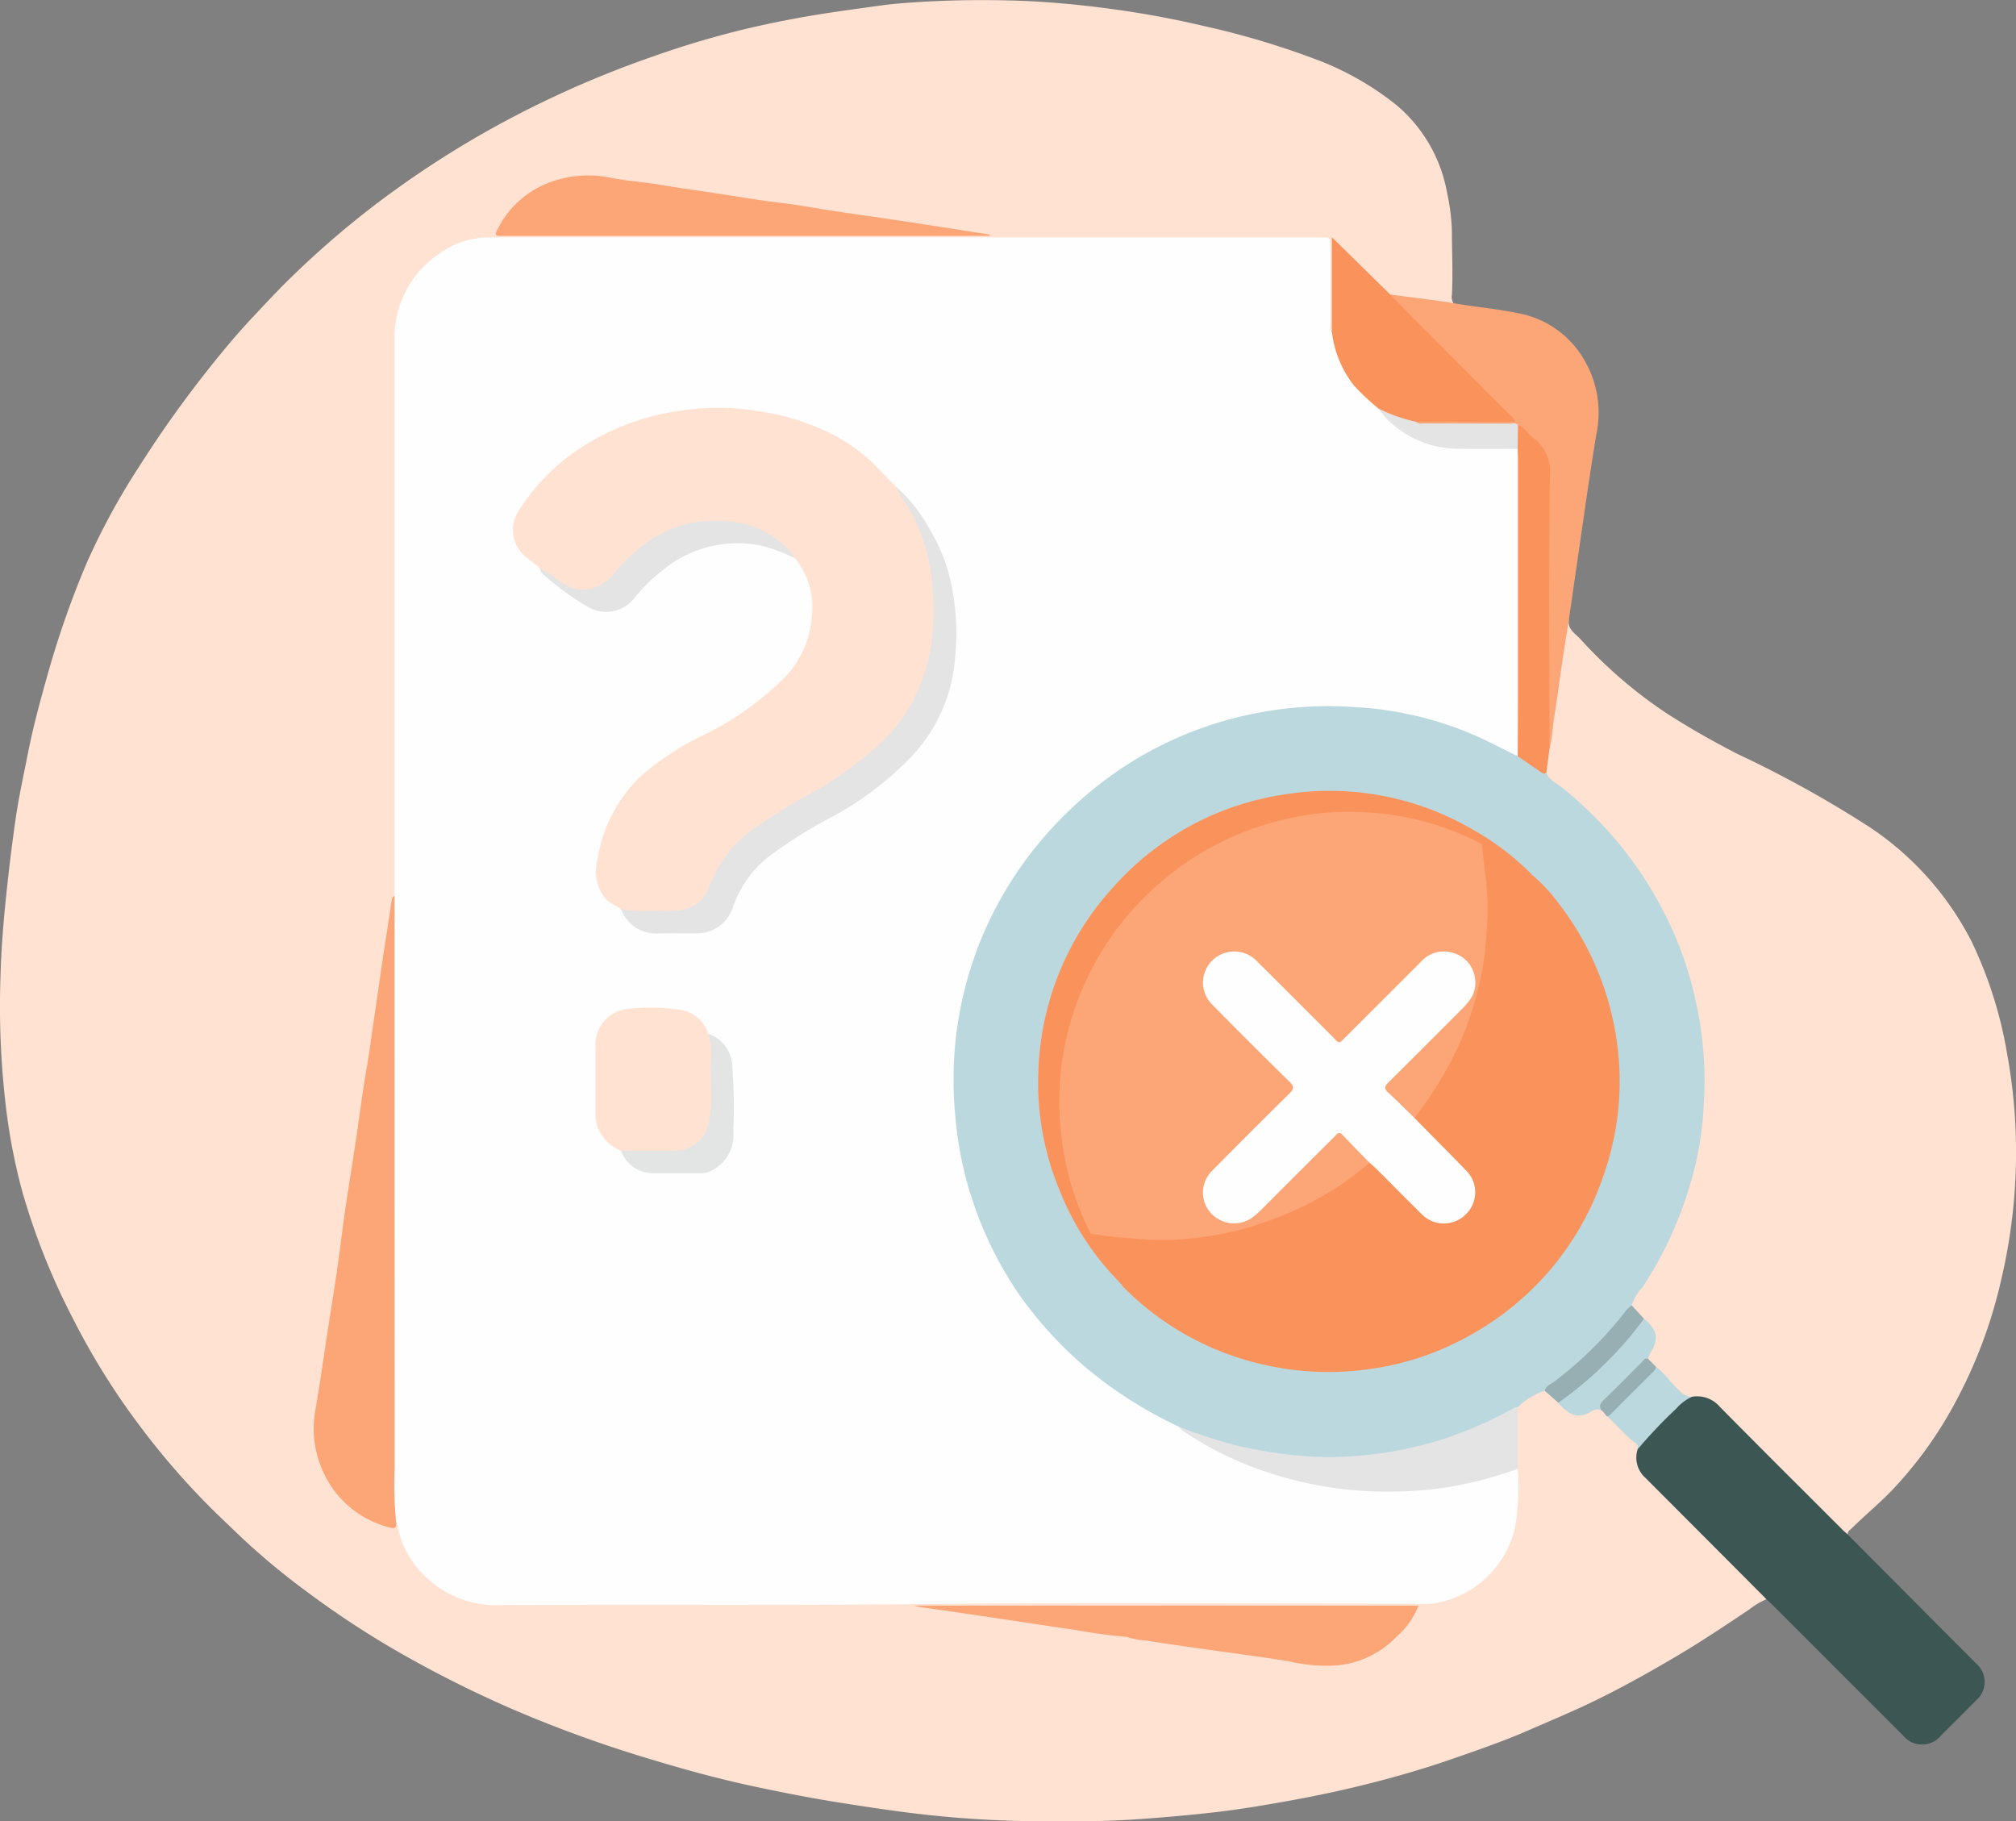 <svg xmlns="http://www.w3.org/2000/svg" width="166.042" height="150.001" viewBox="0 0 166.042 150.001">
  <rect x="0" y="0" width="166.042" height="150.001" fill="#808080" stroke="none"/>
  <g id="Group_13112" data-name="Group 13112" transform="translate(-131 -352.086)">
    <g id="Group_13111" data-name="Group 13111" transform="translate(1366.252 840.68)">
      <path id="Path_7092" data-name="Path 7092" d="M-1089.758-356.89a5.657,5.657,0,0,0-1.367.806c-1.926,1.287-3.846,2.58-5.84,3.765-2.238,1.329-4.506,2.6-6.841,3.744-1.836.9-3.729,1.681-5.6,2.5-2.069.9-4.194,1.629-6.318,2.366-2.262.785-4.563,1.448-6.888,2.032-2.1.529-4.223.978-6.357,1.366-2.052.373-4.108.719-6.179.96-1.87.217-3.744.381-5.622.525-3.47.266-6.942.272-10.412.2-2.558-.056-5.12-.226-7.663-.5-2.455-.264-4.9-.641-7.344-1.028-2.346-.372-4.674-.829-6.991-1.324-2.922-.624-5.806-1.418-8.667-2.288a103.981,103.981,0,0,1-11.141-4.044,95.76,95.76,0,0,1-9.239-4.616,75.32,75.32,0,0,1-7.461-4.869,58.94,58.94,0,0,1-5.465-4.486c-.763-.718-1.516-1.447-2.272-2.172a61.945,61.945,0,0,1-6.209-7.073,59,59,0,0,1-5.631-9.019,56.157,56.157,0,0,1-4.117-10.3,47.885,47.885,0,0,1-1.382-7.091,70.225,70.225,0,0,1-.443-10.876c.06-2.062.219-4.127.43-6.186.225-2.2.488-4.391.8-6.576.261-1.821.657-3.622,1.015-5.428.457-2.311,1.076-4.585,1.721-6.847a75.709,75.709,0,0,1,3.124-8.865,56.655,56.655,0,0,1,4.338-7.976,92.177,92.177,0,0,1,5.507-7.767c1.252-1.595,2.552-3.159,3.949-4.635.763-.806,1.512-1.624,2.294-2.411a75.229,75.229,0,0,1,9.909-8.369,80.862,80.862,0,0,1,9.014-5.531,84.06,84.06,0,0,1,11.5-4.992,77.414,77.414,0,0,1,7.462-2.243q3.364-.808,6.8-1.342c1.535-.239,3.075-.443,4.611-.659.989-.139,2-.213,2.995-.277,2.833-.181,5.674-.214,8.508-.114,2.226.079,4.448.285,6.666.563a80.006,80.006,0,0,1,8.511,1.526,67.341,67.341,0,0,1,9.1,2.705,23.981,23.981,0,0,1,6.767,3.84,12.251,12.251,0,0,1,4.13,7.243,16.3,16.3,0,0,1,.386,3.164c0,1.721.094,3.441,0,5.162a1.023,1.023,0,0,0,.13.713c-.266.2-.562.1-.831.048-1.435-.252-2.89-.368-4.322-.637a1.873,1.873,0,0,1-.783-.578q-1.638-1.631-3.27-3.266a2.037,2.037,0,0,0-.525-.449c-.173.211-.106.443-.107.653-.006,1.951.006,3.9-.015,5.854,0,.249.167.633-.3.715a1.358,1.358,0,0,1-.183-.947c-.007-1.893,0-3.787,0-5.681,0-.9-.03-.934-.938-.934q-12.781,0-25.562,0c-13.975,0-27.95.052-41.924-.03a8.209,8.209,0,0,0-8.246,8.075c0,.288,0,.576,0,.864q0,21.888,0,43.777a5.5,5.5,0,0,1-.06,1.23,9.462,9.462,0,0,0-.552,2.827c-.531,3.56-1.009,7.129-1.558,10.686-.544,3.517-1.072,7.038-1.616,10.555-.5,3.212-.935,6.434-1.4,9.651-.461,3.2-1,6.383-1.433,9.584a8.179,8.179,0,0,0,3.734,7.632,7.758,7.758,0,0,0,1.891.895,1.1,1.1,0,0,0,.989-.111c.306.214.295.575.395.878a7.947,7.947,0,0,0,5.906,5.5,9.047,9.047,0,0,0,2.265.244c10.843,0,21.688.109,32.529-.025,13.949-.173,27.9-.018,41.844-.1.329,0,.659-.016.988.007a7.99,7.99,0,0,0,8.2-7.984c0-.987-.015-1.975.012-2.962-.02-1.621-.044-3.242.011-4.862a.55.55,0,0,1,.123-.337,4.694,4.694,0,0,1,2.2-1.307c.558.172.859.667,1.275,1.02a2,2,0,0,0,1.658.906,1.486,1.486,0,0,0,.873-.247.721.721,0,0,1,1.086.046,2.639,2.639,0,0,1,.376.375c.8.653,1.429,1.477,2.245,2.108a.682.682,0,0,1,.31.693,2.286,2.286,0,0,0,.7,2.283q4.707,4.652,9.362,9.356C-1090-357.42-1089.651-357.281-1089.758-356.89Z" fill="#ffe2d2"/>
      <path id="Path_7093" data-name="Path 7093" d="M-615.707-240.806c-.126.778.536,1.141.935,1.569a37.73,37.73,0,0,0,7.12,6.133c1.9,1.224,3.859,2.332,5.861,3.359a92.412,92.412,0,0,1,10.954,6.078,24.958,24.958,0,0,1,8.281,9.316,34.533,34.533,0,0,1,2.941,9.256,45,45,0,0,1,.708,9.855,45.67,45.67,0,0,1-1.166,8.684A39.812,39.812,0,0,1-584.7-174.9a33.282,33.282,0,0,1-4.248,5.63c-1.1,1.173-2.342,2.178-3.477,3.3-.144.143-.346.234-.309.487-.388.087-.532-.251-.732-.451-3.271-3.257-6.547-6.509-9.785-9.8a2.584,2.584,0,0,0-2.331-.942c-.877-.007-1.282-.736-1.8-1.242-.419-.408-.8-.865-1.217-1.285a3.629,3.629,0,0,1-.639-.748.633.633,0,0,1,.076-.47c.661-1.375.609-1.7-.43-2.735-.338-.432-.876-.7-1.041-1.274a3.629,3.629,0,0,1,.876-1.526,32.092,32.092,0,0,0,3.549-7.434,28.235,28.235,0,0,0,1.41-7.177,29.591,29.591,0,0,0-.221-6.521,31.4,31.4,0,0,0-2.207-7.875,30.117,30.117,0,0,0-4.576-7.434,31.725,31.725,0,0,0-4.813-4.67c-.424-.33-.985-.562-1.092-1.194a12.058,12.058,0,0,1,.271-1.965c.3-2.467.742-4.913,1.052-7.378.118-.939.307-1.867.395-2.809C-615.974-240.573-615.969-240.79-615.707-240.806Z" transform="translate(-490.332 -196.744)" fill="#ffe2d2"/>
      <path id="Path_7094" data-name="Path 7094" d="M-576.4,69.663a2.461,2.461,0,0,1,2.317.839c3.341,3.38,6.711,6.731,10.072,10.091.144.144.3.275.451.412q3.852,3.872,7.7,7.743c.958.962,1.924,1.916,2.878,2.884a1.985,1.985,0,0,1,.016,3.008c-.949.971-1.915,1.926-2.878,2.883a2.023,2.023,0,0,1-3.182.009q-5.351-5.343-10.694-10.693c-.174-.174-.358-.338-.538-.506q-4.976-4.994-9.957-9.984a2.229,2.229,0,0,1-.64-2.389,2.233,2.233,0,0,1,.682-1.063c.867-.847,1.728-1.7,2.57-2.573A1.957,1.957,0,0,1-576.4,69.663Z" transform="translate(-519.508 -443.224)" fill="#3c5654"/>
      <path id="Path_7095" data-name="Path 7095" d="M-664.7-344.069c-.162,1.022-.334,2.043-.485,3.068-.275,1.859-.521,3.722-.815,5.578a12.132,12.132,0,0,1-.3,1.98c-.285-.312-.195-.7-.2-1.06q-.009-10.679-.008-21.358c0-2.074.209-1.544-1.275-3.042a4.854,4.854,0,0,0-1.187-1.06,4.1,4.1,0,0,0-1.038-.085q-3.133,0-6.267,0a1.857,1.857,0,0,1-.96-.132c-.165-.17-.048-.247.107-.3a2.338,2.338,0,0,1,.735-.055c2.3,0,4.6,0,6.923,0-.076-.27-.283-.386-.435-.538q-4.49-4.5-8.985-9c-.223-.224-.542-.4-.53-.788,1.356.178,2.712.353,4.067.535.384.052.765.123,1.147.185,1.817.311,3.658.466,5.464.849a7.927,7.927,0,0,1,5.354,3.905,8.545,8.545,0,0,1,.958,6c-.609,3.657-1.106,7.333-1.648,11Q-664.393-346.228-664.7-344.069Z" transform="translate(-441.336 -93.481)" fill="#fca678"/>
      <path id="Path_7096" data-name="Path 7096" d="M-985.783-292.308a19.937,19.937,0,0,1-.242,4.906,8.222,8.222,0,0,1-6.576,6.172,8.384,8.384,0,0,1-1.777.036c-13.583,0-27.167-.1-40.749.033-11.521.113-23.042.013-34.562.082a8.377,8.377,0,0,1-6-2.289,7.7,7.7,0,0,1-2.36-4.231,1.433,1.433,0,0,0-.114-.275,1.25,1.25,0,0,1-.308-.848,8.053,8.053,0,0,1-.031-1.11q0-23.642.005-47.283a7.207,7.207,0,0,1,.2-2.38q0-1.451,0-2.9,0-21.458,0-42.915a8.335,8.335,0,0,1,3.791-7.146,7.02,7.02,0,0,1,4.047-1.268q34.209,0,68.418,0c.818,0,.818,0,.818.845,0,2.079,0,4.158.006,6.237,0,.237-.084.5.118.706a1.929,1.929,0,0,1,.342.973,8.16,8.16,0,0,0,3.079,4.762,3.5,3.5,0,0,1,.58.551,7.969,7.969,0,0,0,4.157,2.835,8.005,8.005,0,0,0,2.372.332c1.357.021,2.714,0,4.07.01.3,0,.632-.059.829.275a2.452,2.452,0,0,1,.093.916q0,11.632,0,23.264a3.126,3.126,0,0,1-.063.857c-.209.45-.507.222-.765.078a28.776,28.776,0,0,0-5.831-2.5,31.334,31.334,0,0,0-8.2-1.315,32.415,32.415,0,0,0-8.565.9,31.018,31.018,0,0,0-4.832,1.679,29.7,29.7,0,0,0-6.621,4.028,30.445,30.445,0,0,0-8.26,10.013,28.539,28.539,0,0,0-3.012,9.227,31.388,31.388,0,0,0,1.583,15.725,30.848,30.848,0,0,0,8.364,12.124,29.624,29.624,0,0,0,7.111,4.75,9.112,9.112,0,0,1,1.063.625,24.148,24.148,0,0,0,5.166,2.86,29.839,29.839,0,0,0,9.676,2.308,29.762,29.762,0,0,0,10.38-1.028c.689-.207,1.4-.345,2.07-.61C-986.138-292.371-985.957-292.452-985.783-292.308Z" transform="translate(-124.459 -75.323)" fill="#fefefe"/>
      <path id="Path_7097" data-name="Path 7097" d="M-835.39-146.9a35.174,35.174,0,0,1-7.7-4.9,32.837,32.837,0,0,1-5.253-5.693,30.485,30.485,0,0,1-3.823-7.4,29.709,29.709,0,0,1-1.637-7.535,30.7,30.7,0,0,1,2.035-14.417,30.815,30.815,0,0,1,5.964-9.4,32.281,32.281,0,0,1,5.732-4.909,30.314,30.314,0,0,1,8.22-3.824,31.044,31.044,0,0,1,11.136-1.174,28.4,28.4,0,0,1,10.7,2.775c.845.415,1.685.84,2.527,1.261.259-.108.41.105.588.212.6.362,1.146.82,1.772,1.15.269.651.919.9,1.412,1.3a34.075,34.075,0,0,1,4.686,4.673,32.11,32.11,0,0,1,3.557,5.445,29.969,29.969,0,0,1,2.779,7.976,30.365,30.365,0,0,1,.515,8.2,26.482,26.482,0,0,1-1.13,6.384,31.542,31.542,0,0,1-3.888,8.382,3.8,3.8,0,0,0-.9,1.5,18.174,18.174,0,0,1-2.26,2.752,28.583,28.583,0,0,1-4.91,4.279,5.832,5.832,0,0,0-2.211,1.353A14.361,14.361,0,0,1-810.9-146.7a29.4,29.4,0,0,1-7.213,2.073,31.513,31.513,0,0,1-8.3.2,32.712,32.712,0,0,1-7.549-1.76A6.713,6.713,0,0,1-835.39-146.9Z" transform="translate(-302.763 -224.195)" fill="#bcd8df"/>
      <path id="Path_7098" data-name="Path 7098" d="M-1103.148-130.458q0,23.534.01,47.068a31.2,31.2,0,0,0,.125,4.554c.027.4-.077.527-.532.4a8.17,8.17,0,0,1-5.645-4.975,8.417,8.417,0,0,1-.469-4.752c.358-2.05.639-4.113.956-6.17.273-1.775.563-3.547.821-5.324.238-1.637.428-3.281.666-4.918.282-1.939.6-3.873.892-5.811.285-1.9.511-3.8.847-5.691.237-1.328.4-2.664.6-4,.256-1.7.49-3.394.743-5.09.24-1.614.5-3.227.735-4.841C-1103.368-130.2-1103.348-130.37-1103.148-130.458Z" transform="translate(-99.607 -284.361)" fill="#fca678"/>
      <path id="Path_7099" data-name="Path 7099" d="M-996.308-413.414h-40.018c-.813,0-.826-.008-.44-.736a7.849,7.849,0,0,1,3.7-3.467,9.106,9.106,0,0,1,5.7-.541c1.326.237,2.677.331,4.006.557,1.41.24,2.826.434,4.24.645,1.9.282,3.788.62,5.7.841,1.42.165,2.826.44,4.241.652,1.859.279,3.72.539,5.578.817,1.434.214,2.867.441,4.3.664l2.783.435C-996.445-413.535-996.355-413.546-996.308-413.414Z" transform="translate(-157.403 -55.757)" fill="#fca678"/>
      <path id="Path_7100" data-name="Path 7100" d="M-698.893-379.64a19.336,19.336,0,0,1-2.005-1.885,8.754,8.754,0,0,1-1.825-4.428v-7.791l4.8,4.714c1.21,1.228,2.414,2.461,3.63,3.682q3.13,3.143,6.27,6.277a1.086,1.086,0,0,1,.4.522H-695.8c-.21.183-.433.064-.644.015A6.125,6.125,0,0,1-698.893-379.64Z" transform="translate(-422.83 -75.311)" fill="#fa935b"/>
      <path id="Path_7101" data-name="Path 7101" d="M-852.431,155.878a40.538,40.538,0,0,1-4.192-.565c-2.064-.29-4.123-.616-6.184-.921q-3.126-.463-6.255-.914a7.362,7.362,0,0,1-.9-.168h41.58a6.364,6.364,0,0,1-1.814,2.568,1.559,1.559,0,0,1-.826.2c-6.426-.011-12.852.031-19.277-.027A15.308,15.308,0,0,1-852.431,155.878Z" transform="translate(-290.046 -509.673)" fill="#fca678"/>
      <path id="Path_7102" data-name="Path 7102" d="M-763.89,75.614a45.412,45.412,0,0,0,4.654,1.521,38.007,38.007,0,0,0,5.135.846,26.211,26.211,0,0,0,4.184.075,30.9,30.9,0,0,0,7.456-1.332,32.073,32.073,0,0,0,6.186-2.672.9.9,0,0,1,.3-.047q0,2.535,0,5.069a33.222,33.222,0,0,1-6.045,1.558,29.6,29.6,0,0,1-3.726.308,31.333,31.333,0,0,1-10.7-1.525,28.466,28.466,0,0,1-7.152-3.487A1.777,1.777,0,0,1-763.89,75.614Z" transform="translate(-374.263 -446.704)" fill="#e4e4e4"/>
      <path id="Path_7103" data-name="Path 7103" d="M-784.879,165.775h22.24a7.824,7.824,0,0,1-4.749,2.345,13.1,13.1,0,0,1-4.124-.332c-2.1-.34-4.2-.606-6.3-.907-1.8-.258-3.6-.5-5.395-.791A6.265,6.265,0,0,1-784.879,165.775Z" transform="translate(-357.598 -519.57)" fill="#fca678"/>
      <path id="Path_7104" data-name="Path 7104" d="M-605.132,38.611c1.13.948,1.254,1.638.5,2.878a.727.727,0,0,0-.135.452c-1.3,1.1-2.417,2.386-3.653,3.549-.293.276.035.537-.073.789-.375-.318-.686-.216-1.093.03-.906.549-1.743.267-2.6-.77.037-.253.239-.373.419-.5A31.653,31.653,0,0,0-605.585,39C-605.461,38.841-605.366,38.644-605.132,38.611Z" transform="translate(-494.716 -418.602)" fill="#bcd8df"/>
      <path id="Path_7105" data-name="Path 7105" d="M-585.883,60.282a3.944,3.944,0,0,0-1.3.983,39.771,39.771,0,0,0-3.148,3.315.558.558,0,0,0-.243-.526c-.868-.633-1.515-1.5-2.334-2.187,1.34-1.37,2.687-2.733,4.068-4.061.759.56,1.248,1.384,1.963,1.992A1.359,1.359,0,0,0-585.883,60.282Z" transform="translate(-510.02 -433.842)" fill="#bcd8df"/>
      <path id="Path_7106" data-name="Path 7106" d="M-609.463,34.4a30.532,30.532,0,0,1-6.514,6.526l-.54.4-1.123-.99c.09-.416.485-.533.767-.742a31.532,31.532,0,0,0,5.8-5.695,1.928,1.928,0,0,1,.605-.594Z" transform="translate(-490.385 -414.391)" fill="#97afb3"/>
      <path id="Path_7107" data-name="Path 7107" d="M-590.911,55.224a.588.588,0,0,1-.231.415l-3.424,3.423c-.115.115-.225.243-.414.223l-.277-.347c-.422-.383-.282-.669.091-1.024,1.049-1,2.056-2.043,3.086-3.064.146-.145.259-.4.548-.251Z" transform="translate(-507.952 -431.261)" fill="#97afb3"/>
      <path id="Path_7108" data-name="Path 7108" d="M-626.892-290.081c-.193.118-.348.018-.5-.088l-1.857-1.274c.005-1.626.015-3.251.016-4.877q0-9.725,0-19.449c0-.329-.012-.658-.019-.987a2.327,2.327,0,0,1,.024-1.979c.574.2.831.771,1.29,1.1a3.386,3.386,0,0,1,1.332,3.127c-.068,7.482-.031,14.966-.03,22.449Z" transform="translate(-480.999 -134.869)" fill="#fa935b"/>
      <path id="Path_7109" data-name="Path 7109" d="M-672.635-323.931q-.012.989-.024,1.979c-1.644,0-3.288.027-4.931-.014a8.288,8.288,0,0,1-5.846-2.457,9.914,9.914,0,0,1-.693-.857,12.845,12.845,0,0,0,3.093,1.091c.2.212.462.134.7.135,2.354.012,4.707.01,7.061.02C-673.063-324.033-672.825-324.114-672.635-323.931Z" transform="translate(-437.594 -129.672)" fill="#e4e4e5"/>
      <path id="Path_7110" data-name="Path 7110" d="M-1027.925-312.3c-.383-.49-.975-.725-1.4-1.185a2.852,2.852,0,0,1-.414-3.5,16.979,16.979,0,0,1,5.933-5.752,19.881,19.881,0,0,1,7.613-2.609,20.639,20.639,0,0,1,6.611.117,20.065,20.065,0,0,1,4.974,1.482,14.4,14.4,0,0,1,4.244,2.883c.578.583,1.14,1.182,1.71,1.773a13.822,13.822,0,0,1,2.937,6.305,19.351,19.351,0,0,1,.268,6.141,14.031,14.031,0,0,1-5.009,9.46,38.159,38.159,0,0,1-6.392,4.289,19.5,19.5,0,0,0-4.951,3.538,8.483,8.483,0,0,0-1.889,2.929,3.374,3.374,0,0,1-3.569,2.46c-1.029,0-2.058,0-3.087,0a1.216,1.216,0,0,1-.91-.293c-.424-.351-.981-.5-1.347-.948a3.565,3.565,0,0,1-.6-3.083,12.031,12.031,0,0,1,3.658-7.011,23.608,23.608,0,0,1,4.757-3.153,24.583,24.583,0,0,0,6.8-4.692,8.022,8.022,0,0,0,2.448-5.282,6.274,6.274,0,0,0-1.388-4.735c-.491-.375-.864-.878-1.359-1.25a8.144,8.144,0,0,0-3.473-1.475,8.733,8.733,0,0,0-3.6-.03,11.127,11.127,0,0,0-6.15,3.861,4.689,4.689,0,0,1-1.76,1.409,2.733,2.733,0,0,1-2.494-.131A9.98,9.98,0,0,1-1027.925-312.3Z" transform="translate(-162.846 -129.448)" fill="#ffe2d2"/>
      <path id="Path_7111" data-name="Path 7111" d="M-986.929-259.335a14.378,14.378,0,0,0,3.192.112,6.638,6.638,0,0,0,2.021-.1,3.005,3.005,0,0,0,2.108-2,9.914,9.914,0,0,1,3.87-4.844,60.305,60.305,0,0,1,5.306-3.2,32.012,32.012,0,0,0,4.133-2.976,13.823,13.823,0,0,0,3.678-4.7,15.332,15.332,0,0,0,1.181-3.752,20.469,20.469,0,0,0,.165-4.907,14.927,14.927,0,0,0-2.009-6.736,12.805,12.805,0,0,1-1.042-1.724,12.189,12.189,0,0,1,2.63,3.211,15.789,15.789,0,0,1,1.724,3.84,19.853,19.853,0,0,1,.549,7.078,13.285,13.285,0,0,1-3.432,7.956,26.436,26.436,0,0,1-6.523,5.035,39.33,39.33,0,0,0-5.11,3.158,8.953,8.953,0,0,0-3.226,4.366,3.1,3.1,0,0,1-2.973,2.164c-1.029.009-2.057-.019-3.085.007A3.084,3.084,0,0,1-986.929-259.335Z" transform="translate(-197.169 -154.374)" fill="#e4e4e4"/>
      <path id="Path_7112" data-name="Path 7112" d="M-995.046-73.96a3.449,3.449,0,0,1-1.971-2.057,2.837,2.837,0,0,1-.131-.841q0-2.8,0-5.6a2.949,2.949,0,0,1,2.81-3.192,16.749,16.749,0,0,1,4.171.078,2.882,2.882,0,0,1,2.3,1.977,1.477,1.477,0,0,1,.42,1.124c.016,1.79.067,3.582-.012,5.369a3.26,3.26,0,0,1-3.491,3.347c-1.088-.048-2.18-.006-3.271-.01A1.139,1.139,0,0,1-995.046-73.96Z" transform="translate(-189.055 -319.862)" fill="#ffe2d2"/>
      <path id="Path_7113" data-name="Path 7113" d="M-1019.318-276.468a6.682,6.682,0,0,1,1.608,1c1.868,1.372,3.483.592,4.628-.772,2.357-2.808,5.277-4.48,9.034-4.155a7.7,7.7,0,0,1,5.394,2.547,4.247,4.247,0,0,1,.331.514,13.4,13.4,0,0,0-2.8-1.048,9.671,9.671,0,0,0-8.216,2.128A13.485,13.485,0,0,0-1011.6-274a2.946,2.946,0,0,1-3.719.7,22.2,22.2,0,0,1-3.63-2.624C-1019.116-276.069-1019.316-276.207-1019.318-276.468Z" transform="translate(-171.452 -165.279)" fill="#e4e4e4"/>
      <path id="Path_7114" data-name="Path 7114" d="M-986.942-65.686c1.523,0,3.045,0,4.568,0a2.859,2.859,0,0,0,2.614-2.125c.475-1.808.1-3.637.225-5.452a4.928,4.928,0,0,0-.232-2.062,2.905,2.905,0,0,1,1.978,2.5,48.335,48.335,0,0,1,.095,5.6,3.244,3.244,0,0,1-2.025,3.28,1.6,1.6,0,0,1-.655.108q-2.037.005-4.073,0A2.788,2.788,0,0,1-986.942-65.686Z" transform="translate(-197.159 -328.136)" fill="#e3e5e5"/>
      <path id="Path_7115" data-name="Path 7115" d="M-763.026-148.651a13.489,13.489,0,0,1,2.122,2.289,24.017,24.017,0,0,1,4.8,11.329A23.2,23.2,0,0,1-757.168-124,23.623,23.623,0,0,1-768.3-110.707a23.237,23.237,0,0,1-8.789,2.8,23.87,23.87,0,0,1-8.242-.478,23.432,23.432,0,0,1-11.494-6.447c-.026-.026-.029-.075-.042-.113a19.331,19.331,0,0,1-2.423-3.605c-.1-.212-.375-.432-.069-.695a26.516,26.516,0,0,1,2.811.32,32.219,32.219,0,0,0,5.341,0,27.017,27.017,0,0,0,6.588-1.5,24.846,24.846,0,0,0,7.58-4.3,1.439,1.439,0,0,1,.455-.31c.368-.053.552.229.764.439,1.182,1.171,2.351,2.356,3.534,3.525a2.669,2.669,0,0,0,1.826.9,2.3,2.3,0,0,0,2.318-1.4,2.44,2.44,0,0,0-.543-2.727c-1.222-1.247-2.469-2.47-3.7-3.71-.211-.213-.491-.4-.451-.763.463-.826,1.064-1.559,1.581-2.35a26.5,26.5,0,0,0,4.072-10.819,26.61,26.61,0,0,0-.111-8.283,1.537,1.537,0,0,1-.015-.85c.208-.292.433-.118.644-.013a14.238,14.238,0,0,1,3.37,2.306A.409.409,0,0,0-763.026-148.651Z" transform="translate(-345.992 -267.856)" fill="#fa935b"/>
      <path id="Path_7116" data-name="Path 7116" d="M-815.871-135.992a20.338,20.338,0,0,0,2.541,3.972c.066.08.148.152.038.256a22.5,22.5,0,0,1-5.152-7.821,22.985,22.985,0,0,1-1.717-9.823,23.554,23.554,0,0,1,6.255-15.188,23.394,23.394,0,0,1,14.067-7.541,23.366,23.366,0,0,1,15.4,2.872,21.568,21.568,0,0,1,4.983,3.8c-.555-.113-.9-.563-1.334-.859a15.1,15.1,0,0,0-2.848-1.654,1.086,1.086,0,0,1-.638-.2,22.617,22.617,0,0,0-8.475-2.244,23.14,23.14,0,0,0-16.134,4.771,23.1,23.1,0,0,0-8.8,13.606,23.288,23.288,0,0,0,1.643,15.358C-815.939-136.468-815.773-136.261-815.871-135.992Z" transform="translate(-329.563 -251.038)" fill="#fa935b"/>
      <path id="Path_7117" data-name="Path 7117" d="M-809.122-129.353a23.557,23.557,0,0,1-2.5-9.127,23.381,23.381,0,0,1,2.425-12.277,23.591,23.591,0,0,1,6.153-7.751,23.8,23.8,0,0,1,9.582-4.85,22.687,22.687,0,0,1,6.462-.685,23.289,23.289,0,0,1,9.764,2.459,3.273,3.273,0,0,1,.351.241c.121,1.385.361,2.755.431,4.147a16.761,16.761,0,0,1-.006,2.452c-.1,1.038-.125,2.081-.3,3.114a27.3,27.3,0,0,1-2.066,6.867,30.212,30.212,0,0,1-3.627,5.91.324.324,0,0,1-.337-.1c-.694-.644-1.356-1.321-2.013-2a.5.5,0,0,1,.008-.765c.139-.152.284-.3.43-.444q2.772-2.773,5.546-5.544a5.479,5.479,0,0,0,.832-.991,2.314,2.314,0,0,0-.314-3,2.4,2.4,0,0,0-3.111-.219,5.775,5.775,0,0,0-.636.584l-5.763,5.763c-.809.808-.813.809-1.6.019q-2.992-2.989-5.984-5.979a2.517,2.517,0,0,0-2.99-.6,2.41,2.41,0,0,0-.77,3.649,6.076,6.076,0,0,0,.548.585q2.968,2.97,5.936,5.94c.565.567.562.681-.009,1.254-2.092,2.1-4.2,4.184-6.282,6.292a2.319,2.319,0,0,0,.561,3.8,2.379,2.379,0,0,0,2.468-.123,5.4,5.4,0,0,0,.94-.8q2.834-2.841,5.675-5.676c.654-.653.742-.651,1.39-.009.482.478.967.955,1.438,1.443.164.17.4.309.349.609a24.425,24.425,0,0,1-3.469,2.521,27.839,27.839,0,0,1-5.509,2.491,23.829,23.829,0,0,1-4.689,1.1,23.052,23.052,0,0,1-4.512.233c-1.4-.127-2.809-.185-4.2-.412C-808.724-129.262-808.923-129.311-809.122-129.353Z" transform="translate(-336.312 -257.677)" fill="#fca678"/>
      <path id="Path_7118" data-name="Path 7118" d="M-740.558-90.826c-.746-.765-1.5-1.526-2.235-2.3-.311-.325-.469-.029-.644.146q-3,2.986-5.987,5.978a8.315,8.315,0,0,1-.688.617,2.585,2.585,0,0,1-3.473-.249,2.519,2.519,0,0,1,.052-3.517q3.169-3.206,6.377-6.373c.383-.376.405-.58.009-.969q-3.2-3.135-6.337-6.326a2.548,2.548,0,0,1,.624-4.124,2.578,2.578,0,0,1,3.057.549c2.059,2.046,4.106,4.1,6.161,6.152.669.666.507.673,1.162.021q3.085-3.071,6.16-6.154a2.509,2.509,0,0,1,2.645-.728,2.47,2.47,0,0,1,1.8,2.074,2.4,2.4,0,0,1-.466,1.86,6.309,6.309,0,0,1-.7.782q-2.986,3-5.987,5.978c-.3.3-.333.487-.008.788.74.682,1.448,1.4,2.169,2.1,1.424,1.447,2.857,2.885,4.27,4.343a2.522,2.522,0,0,1-.064,3.639,2.551,2.551,0,0,1-3.647-.1c-1.245-1.222-2.469-2.465-3.706-3.7C-740.185-90.507-740.375-90.663-740.558-90.826Z" transform="translate(-381.898 -302.013)" fill="#fefefe"/>
    </g>
  </g>
</svg>
